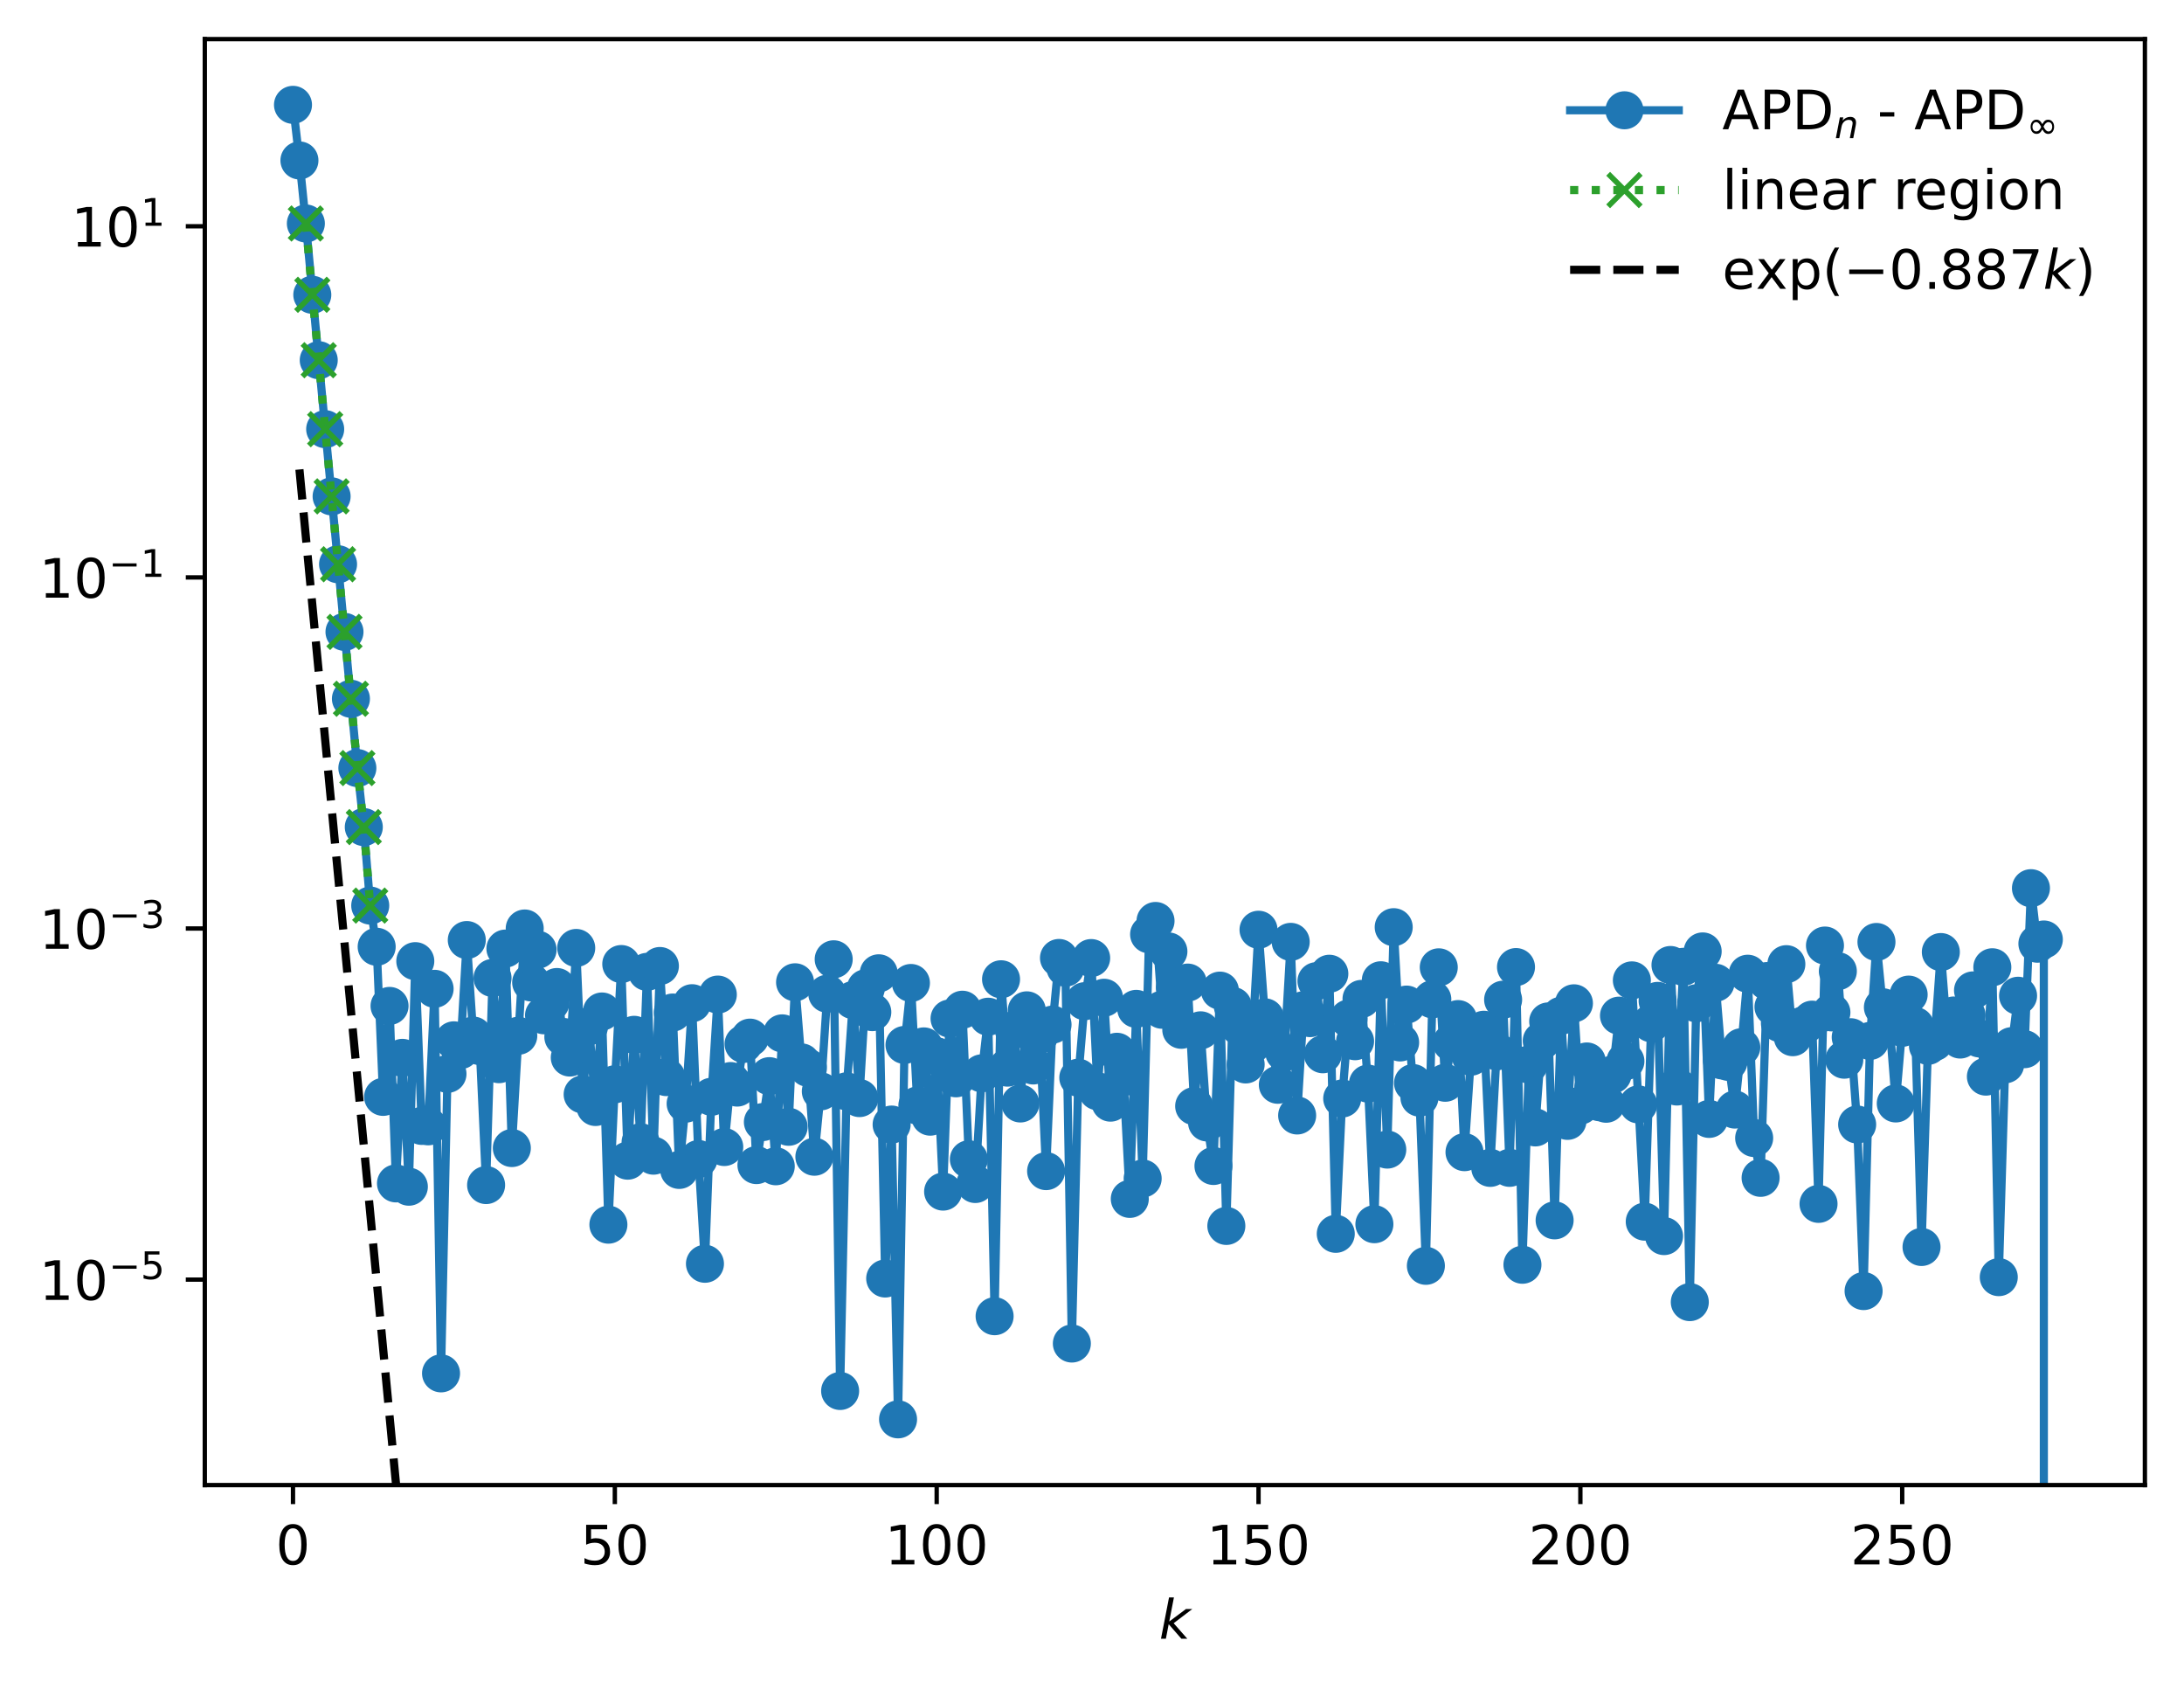 <?xml version="1.0" encoding="utf-8" standalone="no"?>
<!DOCTYPE svg PUBLIC "-//W3C//DTD SVG 1.1//EN"
  "http://www.w3.org/Graphics/SVG/1.1/DTD/svg11.dtd">
<!-- Created with matplotlib (https://matplotlib.org/) -->
<svg height="310.868pt" version="1.1" viewBox="0 0 402.02 310.868" width="402.02pt" xmlns="http://www.w3.org/2000/svg" xmlns:xlink="http://www.w3.org/1999/xlink">
 <defs>
  <style type="text/css">
*{stroke-linecap:butt;stroke-linejoin:round;}
  </style>
 </defs>
 <g id="figure_1">
  <g id="patch_1">
   <path d="M 0 310.868 
L 402.02 310.868 
L 402.02 0 
L 0 0 
z
" style="fill:#ffffff;"/>
  </g>
  <g id="axes_1">
   <g id="patch_2">
    <path d="M 37.7 273.312 
L 394.82 273.312 
L 394.82 7.2 
L 37.7 7.2 
z
" style="fill:#ffffff;"/>
   </g>
   <g id="matplotlib.axis_1">
    <g id="xtick_1">
     <g id="line2d_1">
      <defs>
       <path d="M 0 0 
L 0 3.5 
" id="md8e0210dd6" style="stroke:#000000;stroke-width:0.8;"/>
      </defs>
      <g>
       <use style="stroke:#000000;stroke-width:0.8;" x="53.933" xlink:href="#md8e0210dd6" y="273.312"/>
      </g>
     </g>
     <g id="text_1">
      <!-- 0 -->
      <defs>
       <path d="M 31.781 66.406 
Q 24.172 66.406 20.328 58.906 
Q 16.5 51.422 16.5 36.375 
Q 16.5 21.391 20.328 13.891 
Q 24.172 6.391 31.781 6.391 
Q 39.453 6.391 43.281 13.891 
Q 47.125 21.391 47.125 36.375 
Q 47.125 51.422 43.281 58.906 
Q 39.453 66.406 31.781 66.406 
z
M 31.781 74.219 
Q 44.047 74.219 50.516 64.516 
Q 56.984 54.828 56.984 36.375 
Q 56.984 17.969 50.516 8.266 
Q 44.047 -1.422 31.781 -1.422 
Q 19.531 -1.422 13.062 8.266 
Q 6.594 17.969 6.594 36.375 
Q 6.594 54.828 13.062 64.516 
Q 19.531 74.219 31.781 74.219 
z
" id="DejaVuSans-48"/>
      </defs>
      <g transform="translate(50.751 287.91)scale(0.1 -0.1)">
       <use xlink:href="#DejaVuSans-48"/>
      </g>
     </g>
    </g>
    <g id="xtick_2">
     <g id="line2d_2">
      <g>
       <use style="stroke:#000000;stroke-width:0.8;" x="113.176" xlink:href="#md8e0210dd6" y="273.312"/>
      </g>
     </g>
     <g id="text_2">
      <!-- 50 -->
      <defs>
       <path d="M 10.797 72.906 
L 49.516 72.906 
L 49.516 64.594 
L 19.828 64.594 
L 19.828 46.734 
Q 21.969 47.469 24.109 47.828 
Q 26.266 48.188 28.422 48.188 
Q 40.625 48.188 47.75 41.5 
Q 54.891 34.812 54.891 23.391 
Q 54.891 11.625 47.562 5.094 
Q 40.234 -1.422 26.906 -1.422 
Q 22.312 -1.422 17.547 -0.641 
Q 12.797 0.141 7.719 1.703 
L 7.719 11.625 
Q 12.109 9.234 16.797 8.062 
Q 21.484 6.891 26.703 6.891 
Q 35.156 6.891 40.078 11.328 
Q 45.016 15.766 45.016 23.391 
Q 45.016 31 40.078 35.438 
Q 35.156 39.891 26.703 39.891 
Q 22.75 39.891 18.812 39.016 
Q 14.891 38.141 10.797 36.281 
z
" id="DejaVuSans-53"/>
      </defs>
      <g transform="translate(106.814 287.91)scale(0.1 -0.1)">
       <use xlink:href="#DejaVuSans-53"/>
       <use x="63.623" xlink:href="#DejaVuSans-48"/>
      </g>
     </g>
    </g>
    <g id="xtick_3">
     <g id="line2d_3">
      <g>
       <use style="stroke:#000000;stroke-width:0.8;" x="172.42" xlink:href="#md8e0210dd6" y="273.312"/>
      </g>
     </g>
     <g id="text_3">
      <!-- 100 -->
      <defs>
       <path d="M 12.406 8.297 
L 28.516 8.297 
L 28.516 63.922 
L 10.984 60.406 
L 10.984 69.391 
L 28.422 72.906 
L 38.281 72.906 
L 38.281 8.297 
L 54.391 8.297 
L 54.391 0 
L 12.406 0 
z
" id="DejaVuSans-49"/>
      </defs>
      <g transform="translate(162.876 287.91)scale(0.1 -0.1)">
       <use xlink:href="#DejaVuSans-49"/>
       <use x="63.623" xlink:href="#DejaVuSans-48"/>
       <use x="127.246" xlink:href="#DejaVuSans-48"/>
      </g>
     </g>
    </g>
    <g id="xtick_4">
     <g id="line2d_4">
      <g>
       <use style="stroke:#000000;stroke-width:0.8;" x="231.663" xlink:href="#md8e0210dd6" y="273.312"/>
      </g>
     </g>
     <g id="text_4">
      <!-- 150 -->
      <g transform="translate(222.12 287.91)scale(0.1 -0.1)">
       <use xlink:href="#DejaVuSans-49"/>
       <use x="63.623" xlink:href="#DejaVuSans-53"/>
       <use x="127.246" xlink:href="#DejaVuSans-48"/>
      </g>
     </g>
    </g>
    <g id="xtick_5">
     <g id="line2d_5">
      <g>
       <use style="stroke:#000000;stroke-width:0.8;" x="290.907" xlink:href="#md8e0210dd6" y="273.312"/>
      </g>
     </g>
     <g id="text_5">
      <!-- 200 -->
      <defs>
       <path d="M 19.188 8.297 
L 53.609 8.297 
L 53.609 0 
L 7.328 0 
L 7.328 8.297 
Q 12.938 14.109 22.625 23.891 
Q 32.328 33.688 34.812 36.531 
Q 39.547 41.844 41.422 45.531 
Q 43.312 49.219 43.312 52.781 
Q 43.312 58.594 39.234 62.25 
Q 35.156 65.922 28.609 65.922 
Q 23.969 65.922 18.812 64.312 
Q 13.672 62.703 7.812 59.422 
L 7.812 69.391 
Q 13.766 71.781 18.938 73 
Q 24.125 74.219 28.422 74.219 
Q 39.75 74.219 46.484 68.547 
Q 53.219 62.891 53.219 53.422 
Q 53.219 48.922 51.531 44.891 
Q 49.859 40.875 45.406 35.406 
Q 44.188 33.984 37.641 27.219 
Q 31.109 20.453 19.188 8.297 
z
" id="DejaVuSans-50"/>
      </defs>
      <g transform="translate(281.363 287.91)scale(0.1 -0.1)">
       <use xlink:href="#DejaVuSans-50"/>
       <use x="63.623" xlink:href="#DejaVuSans-48"/>
       <use x="127.246" xlink:href="#DejaVuSans-48"/>
      </g>
     </g>
    </g>
    <g id="xtick_6">
     <g id="line2d_6">
      <g>
       <use style="stroke:#000000;stroke-width:0.8;" x="350.15" xlink:href="#md8e0210dd6" y="273.312"/>
      </g>
     </g>
     <g id="text_6">
      <!-- 250 -->
      <g transform="translate(340.607 287.91)scale(0.1 -0.1)">
       <use xlink:href="#DejaVuSans-50"/>
       <use x="63.623" xlink:href="#DejaVuSans-53"/>
       <use x="127.246" xlink:href="#DejaVuSans-48"/>
      </g>
     </g>
    </g>
    <g id="text_7">
     <!-- $ k $ -->
     <defs>
      <path d="M 18.312 75.984 
L 27.297 75.984 
L 18.703 31.688 
L 49.516 54.688 
L 61.188 54.688 
L 26.812 28.516 
L 51.906 0 
L 41.016 0 
L 17.672 26.703 
L 12.5 0 
L 3.516 0 
z
" id="DejaVuSans-Oblique-107"/>
     </defs>
     <g transform="translate(213.36 301.589)scale(0.1 -0.1)">
      <use transform="translate(0 0.016)" xlink:href="#DejaVuSans-Oblique-107"/>
     </g>
    </g>
   </g>
   <g id="matplotlib.axis_2">
    <g id="ytick_1">
     <g id="line2d_7">
      <defs>
       <path d="M 0 0 
L -3.5 0 
" id="m690cbd22a3" style="stroke:#000000;stroke-width:0.8;"/>
      </defs>
      <g>
       <use style="stroke:#000000;stroke-width:0.8;" x="37.7" xlink:href="#m690cbd22a3" y="235.499"/>
      </g>
     </g>
     <g id="text_8">
      <!-- $\mathdefault{10^{-5}}$ -->
      <defs>
       <path d="M 10.594 35.5 
L 73.188 35.5 
L 73.188 27.203 
L 10.594 27.203 
z
" id="DejaVuSans-8722"/>
      </defs>
      <g transform="translate(7.2 239.299)scale(0.1 -0.1)">
       <use transform="translate(0 0.684)" xlink:href="#DejaVuSans-49"/>
       <use transform="translate(63.623 0.684)" xlink:href="#DejaVuSans-48"/>
       <use transform="translate(128.203 38.966)scale(0.7)" xlink:href="#DejaVuSans-8722"/>
       <use transform="translate(186.855 38.966)scale(0.7)" xlink:href="#DejaVuSans-53"/>
      </g>
     </g>
    </g>
    <g id="ytick_2">
     <g id="line2d_8">
      <g>
       <use style="stroke:#000000;stroke-width:0.8;" x="37.7" xlink:href="#m690cbd22a3" y="170.882"/>
      </g>
     </g>
     <g id="text_9">
      <!-- $\mathdefault{10^{-3}}$ -->
      <defs>
       <path d="M 40.578 39.312 
Q 47.656 37.797 51.625 33 
Q 55.609 28.219 55.609 21.188 
Q 55.609 10.406 48.188 4.484 
Q 40.766 -1.422 27.094 -1.422 
Q 22.516 -1.422 17.656 -0.516 
Q 12.797 0.391 7.625 2.203 
L 7.625 11.719 
Q 11.719 9.328 16.594 8.109 
Q 21.484 6.891 26.812 6.891 
Q 36.078 6.891 40.938 10.547 
Q 45.797 14.203 45.797 21.188 
Q 45.797 27.641 41.281 31.266 
Q 36.766 34.906 28.719 34.906 
L 20.219 34.906 
L 20.219 43.016 
L 29.109 43.016 
Q 36.375 43.016 40.234 45.922 
Q 44.094 48.828 44.094 54.297 
Q 44.094 59.906 40.109 62.906 
Q 36.141 65.922 28.719 65.922 
Q 24.656 65.922 20.016 65.031 
Q 15.375 64.156 9.812 62.312 
L 9.812 71.094 
Q 15.438 72.656 20.344 73.438 
Q 25.25 74.219 29.594 74.219 
Q 40.828 74.219 47.359 69.109 
Q 53.906 64.016 53.906 55.328 
Q 53.906 49.266 50.438 45.094 
Q 46.969 40.922 40.578 39.312 
z
" id="DejaVuSans-51"/>
      </defs>
      <g transform="translate(7.2 174.681)scale(0.1 -0.1)">
       <use transform="translate(0 0.766)" xlink:href="#DejaVuSans-49"/>
       <use transform="translate(63.623 0.766)" xlink:href="#DejaVuSans-48"/>
       <use transform="translate(128.203 39.047)scale(0.7)" xlink:href="#DejaVuSans-8722"/>
       <use transform="translate(186.855 39.047)scale(0.7)" xlink:href="#DejaVuSans-51"/>
      </g>
     </g>
    </g>
    <g id="ytick_3">
     <g id="line2d_9">
      <g>
       <use style="stroke:#000000;stroke-width:0.8;" x="37.7" xlink:href="#m690cbd22a3" y="106.264"/>
      </g>
     </g>
     <g id="text_10">
      <!-- $\mathdefault{10^{-1}}$ -->
      <g transform="translate(7.2 110.064)scale(0.1 -0.1)">
       <use transform="translate(0 0.684)" xlink:href="#DejaVuSans-49"/>
       <use transform="translate(63.623 0.684)" xlink:href="#DejaVuSans-48"/>
       <use transform="translate(128.203 38.966)scale(0.7)" xlink:href="#DejaVuSans-8722"/>
       <use transform="translate(186.855 38.966)scale(0.7)" xlink:href="#DejaVuSans-49"/>
      </g>
     </g>
    </g>
    <g id="ytick_4">
     <g id="line2d_10">
      <g>
       <use style="stroke:#000000;stroke-width:0.8;" x="37.7" xlink:href="#m690cbd22a3" y="41.647"/>
      </g>
     </g>
     <g id="text_11">
      <!-- $\mathdefault{10^{1}}$ -->
      <g transform="translate(13.1 45.446)scale(0.1 -0.1)">
       <use transform="translate(0 0.684)" xlink:href="#DejaVuSans-49"/>
       <use transform="translate(63.623 0.684)" xlink:href="#DejaVuSans-48"/>
       <use transform="translate(128.203 38.966)scale(0.7)" xlink:href="#DejaVuSans-49"/>
      </g>
     </g>
    </g>
   </g>
   <g id="line2d_11">
    <path clip-path="url(#p0245ee8a6e)" d="M 53.933 19.296 
L 55.118 29.529 
L 56.302 41.13 
L 58.672 66.292 
L 65.781 141.351 
L 66.966 152.217 
L 68.151 166.662 
L 69.336 174.242 
L 70.521 201.869 
L 71.706 185.128 
L 72.891 217.792 
L 74.076 194.686 
L 75.26 218.4 
L 76.445 176.889 
L 77.63 207.21 
L 78.815 207.287 
L 80 181.982 
L 81.185 252.752 
L 82.37 197.638 
L 83.554 191.46 
L 84.739 193.269 
L 85.924 173.004 
L 87.109 190.584 
L 88.294 192.517 
L 89.479 218.1 
L 90.664 179.981 
L 91.849 195.853 
L 93.033 174.573 
L 94.218 211.285 
L 96.588 170.88 
L 97.773 180.809 
L 98.958 174.781 
L 100.143 186.855 
L 101.328 184.52 
L 102.512 181.649 
L 103.697 190.839 
L 104.882 194.627 
L 106.067 174.461 
L 107.252 201.412 
L 108.437 188.871 
L 109.622 203.731 
L 110.807 186.152 
L 111.991 225.386 
L 113.176 199.548 
L 114.361 177.421 
L 115.546 213.609 
L 116.731 190.448 
L 117.916 210.209 
L 119.101 178.863 
L 120.285 212.689 
L 121.47 177.783 
L 122.655 198.228 
L 123.84 186.343 
L 125.025 215.312 
L 126.21 203.115 
L 127.395 184.629 
L 128.58 213.303 
L 129.764 232.583 
L 130.949 201.849 
L 132.134 183.043 
L 133.319 211.097 
L 134.504 198.956 
L 135.689 200.157 
L 136.874 192.125 
L 138.059 190.965 
L 139.243 214.423 
L 141.613 198.055 
L 142.798 214.639 
L 143.983 190.179 
L 145.168 207.372 
L 146.353 180.778 
L 147.538 195.527 
L 148.722 196.516 
L 149.907 212.883 
L 151.092 200.848 
L 152.277 182.881 
L 153.462 176.549 
L 154.647 255.994 
L 155.832 200.847 
L 157.016 184.058 
L 158.201 202.091 
L 159.386 181.866 
L 160.571 186.272 
L 161.756 179.126 
L 162.941 235.294 
L 164.126 206.964 
L 165.311 261.216 
L 166.495 192.311 
L 167.68 180.907 
L 168.865 203.463 
L 170.05 192.579 
L 171.235 205.511 
L 172.42 194.395 
L 173.605 219.301 
L 174.79 187.448 
L 175.974 198.451 
L 177.159 185.828 
L 178.344 213.35 
L 179.529 217.905 
L 180.714 197.534 
L 181.899 187.115 
L 183.084 242.233 
L 184.268 180.224 
L 185.453 196.486 
L 186.638 189.564 
L 187.823 203.082 
L 189.008 185.942 
L 190.193 196.088 
L 191.378 190.41 
L 192.563 215.531 
L 193.747 188.569 
L 194.932 176.303 
L 196.117 178.099 
L 197.302 247.261 
L 198.487 198.341 
L 199.672 184.256 
L 200.857 176.32 
L 202.042 200.833 
L 203.226 183.627 
L 204.411 202.93 
L 205.596 193.568 
L 206.781 198.249 
L 207.966 220.645 
L 209.151 185.673 
L 210.336 216.893 
L 211.521 171.951 
L 212.705 169.493 
L 213.89 185.833 
L 215.075 175.1 
L 216.26 181.787 
L 217.445 189.521 
L 218.63 180.833 
L 219.815 203.571 
L 220.999 189.62 
L 222.184 206.575 
L 223.369 214.586 
L 224.554 182.312 
L 225.739 225.62 
L 226.924 185.141 
L 228.109 188.888 
L 229.294 195.899 
L 230.478 192.199 
L 231.663 171.109 
L 232.848 187.228 
L 234.033 191.119 
L 235.218 199.64 
L 236.403 193.696 
L 237.588 173.339 
L 238.773 205.291 
L 239.957 185.916 
L 241.142 187.376 
L 242.327 180.571 
L 243.512 194.025 
L 244.697 179.207 
L 245.882 227.072 
L 247.067 202.165 
L 248.252 187.455 
L 249.436 191.624 
L 250.621 183.837 
L 251.806 199.425 
L 252.991 225.3 
L 254.176 180.408 
L 255.361 211.569 
L 256.546 170.638 
L 257.73 191.85 
L 258.915 184.884 
L 260.1 199.325 
L 261.285 202.007 
L 262.47 232.959 
L 263.655 183.915 
L 264.84 178.026 
L 266.025 199.27 
L 267.209 191.897 
L 268.394 187.551 
L 269.579 212.044 
L 270.764 194.478 
L 271.949 193.034 
L 273.134 189.515 
L 274.319 214.933 
L 275.504 193.486 
L 276.688 183.985 
L 277.873 214.928 
L 279.058 177.977 
L 280.243 232.764 
L 281.428 195.913 
L 282.613 207.488 
L 283.798 191.55 
L 284.982 187.984 
L 286.167 224.594 
L 287.352 186.945 
L 288.537 206.285 
L 289.722 184.647 
L 290.907 203.464 
L 292.092 195.351 
L 293.277 200.174 
L 294.461 202.857 
L 295.646 203.133 
L 296.831 197.762 
L 298.016 186.92 
L 299.201 195.3 
L 300.386 180.429 
L 302.756 224.832 
L 303.94 188.319 
L 305.125 184.203 
L 306.31 227.488 
L 307.495 177.597 
L 308.68 199.961 
L 309.865 177.933 
L 311.05 239.641 
L 312.235 184.644 
L 313.419 175.099 
L 314.604 205.923 
L 315.789 180.869 
L 316.974 195.159 
L 318.159 195.428 
L 319.344 204.203 
L 320.529 192.732 
L 321.713 179.203 
L 322.898 209.444 
L 324.083 216.769 
L 325.268 180.552 
L 326.453 185.316 
L 327.638 188.302 
L 328.823 177.445 
L 330.008 190.883 
L 331.192 188.963 
L 332.377 188.529 
L 333.562 187.656 
L 334.747 221.559 
L 335.932 174.017 
L 337.117 186.317 
L 338.302 178.74 
L 339.487 195.025 
L 340.671 190.888 
L 341.856 206.953 
L 343.041 237.608 
L 344.226 191.572 
L 345.411 173.359 
L 346.596 185.377 
L 347.781 187.917 
L 348.966 203.079 
L 350.15 189.155 
L 351.335 183.046 
L 352.52 188.828 
L 353.705 229.495 
L 354.89 192.48 
L 356.075 191.762 
L 357.26 175.214 
L 358.444 190.219 
L 359.629 186.89 
L 360.814 191.315 
L 363.184 182.274 
L 364.369 191.115 
L 365.554 198.139 
L 366.739 178.014 
L 367.923 235.045 
L 369.108 195.875 
L 370.293 192.537 
L 371.478 183.259 
L 372.663 193.089 
L 373.848 163.462 
L 375.033 173.679 
L 376.218 172.901 
L 376.223 311.868 
L 376.223 311.868 
" style="fill:none;stroke:#1f77b4;stroke-linecap:square;stroke-width:1.5;"/>
    <defs>
     <path d="M 0 3 
C 0.796 3 1.559 2.684 2.121 2.121 
C 2.684 1.559 3 0.796 3 0 
C 3 -0.796 2.684 -1.559 2.121 -2.121 
C 1.559 -2.684 0.796 -3 0 -3 
C -0.796 -3 -1.559 -2.684 -2.121 -2.121 
C -2.684 -1.559 -3 -0.796 -3 0 
C -3 0.796 -2.684 1.559 -2.121 2.121 
C -1.559 2.684 -0.796 3 0 3 
z
" id="m77f806b86a" style="stroke:#1f77b4;"/>
    </defs>
    <g clip-path="url(#p0245ee8a6e)">
     <use style="fill:#1f77b4;stroke:#1f77b4;" x="53.933" xlink:href="#m77f806b86a" y="19.296"/>
     <use style="fill:#1f77b4;stroke:#1f77b4;" x="55.118" xlink:href="#m77f806b86a" y="29.529"/>
     <use style="fill:#1f77b4;stroke:#1f77b4;" x="56.302" xlink:href="#m77f806b86a" y="41.13"/>
     <use style="fill:#1f77b4;stroke:#1f77b4;" x="57.487" xlink:href="#m77f806b86a" y="54.253"/>
     <use style="fill:#1f77b4;stroke:#1f77b4;" x="58.672" xlink:href="#m77f806b86a" y="66.292"/>
     <use style="fill:#1f77b4;stroke:#1f77b4;" x="59.857" xlink:href="#m77f806b86a" y="78.982"/>
     <use style="fill:#1f77b4;stroke:#1f77b4;" x="61.042" xlink:href="#m77f806b86a" y="91.351"/>
     <use style="fill:#1f77b4;stroke:#1f77b4;" x="62.227" xlink:href="#m77f806b86a" y="103.845"/>
     <use style="fill:#1f77b4;stroke:#1f77b4;" x="63.412" xlink:href="#m77f806b86a" y="116.292"/>
     <use style="fill:#1f77b4;stroke:#1f77b4;" x="64.597" xlink:href="#m77f806b86a" y="128.601"/>
     <use style="fill:#1f77b4;stroke:#1f77b4;" x="65.781" xlink:href="#m77f806b86a" y="141.351"/>
     <use style="fill:#1f77b4;stroke:#1f77b4;" x="66.966" xlink:href="#m77f806b86a" y="152.217"/>
     <use style="fill:#1f77b4;stroke:#1f77b4;" x="68.151" xlink:href="#m77f806b86a" y="166.662"/>
     <use style="fill:#1f77b4;stroke:#1f77b4;" x="69.336" xlink:href="#m77f806b86a" y="174.242"/>
     <use style="fill:#1f77b4;stroke:#1f77b4;" x="70.521" xlink:href="#m77f806b86a" y="201.869"/>
     <use style="fill:#1f77b4;stroke:#1f77b4;" x="71.706" xlink:href="#m77f806b86a" y="185.128"/>
     <use style="fill:#1f77b4;stroke:#1f77b4;" x="72.891" xlink:href="#m77f806b86a" y="217.792"/>
     <use style="fill:#1f77b4;stroke:#1f77b4;" x="74.076" xlink:href="#m77f806b86a" y="194.686"/>
     <use style="fill:#1f77b4;stroke:#1f77b4;" x="75.26" xlink:href="#m77f806b86a" y="218.4"/>
     <use style="fill:#1f77b4;stroke:#1f77b4;" x="76.445" xlink:href="#m77f806b86a" y="176.889"/>
     <use style="fill:#1f77b4;stroke:#1f77b4;" x="77.63" xlink:href="#m77f806b86a" y="207.21"/>
     <use style="fill:#1f77b4;stroke:#1f77b4;" x="78.815" xlink:href="#m77f806b86a" y="207.287"/>
     <use style="fill:#1f77b4;stroke:#1f77b4;" x="80" xlink:href="#m77f806b86a" y="181.982"/>
     <use style="fill:#1f77b4;stroke:#1f77b4;" x="81.185" xlink:href="#m77f806b86a" y="252.752"/>
     <use style="fill:#1f77b4;stroke:#1f77b4;" x="82.37" xlink:href="#m77f806b86a" y="197.638"/>
     <use style="fill:#1f77b4;stroke:#1f77b4;" x="83.554" xlink:href="#m77f806b86a" y="191.46"/>
     <use style="fill:#1f77b4;stroke:#1f77b4;" x="84.739" xlink:href="#m77f806b86a" y="193.269"/>
     <use style="fill:#1f77b4;stroke:#1f77b4;" x="85.924" xlink:href="#m77f806b86a" y="173.004"/>
     <use style="fill:#1f77b4;stroke:#1f77b4;" x="87.109" xlink:href="#m77f806b86a" y="190.584"/>
     <use style="fill:#1f77b4;stroke:#1f77b4;" x="88.294" xlink:href="#m77f806b86a" y="192.517"/>
     <use style="fill:#1f77b4;stroke:#1f77b4;" x="89.479" xlink:href="#m77f806b86a" y="218.1"/>
     <use style="fill:#1f77b4;stroke:#1f77b4;" x="90.664" xlink:href="#m77f806b86a" y="179.981"/>
     <use style="fill:#1f77b4;stroke:#1f77b4;" x="91.849" xlink:href="#m77f806b86a" y="195.853"/>
     <use style="fill:#1f77b4;stroke:#1f77b4;" x="93.033" xlink:href="#m77f806b86a" y="174.573"/>
     <use style="fill:#1f77b4;stroke:#1f77b4;" x="94.218" xlink:href="#m77f806b86a" y="211.285"/>
     <use style="fill:#1f77b4;stroke:#1f77b4;" x="95.403" xlink:href="#m77f806b86a" y="190.624"/>
     <use style="fill:#1f77b4;stroke:#1f77b4;" x="96.588" xlink:href="#m77f806b86a" y="170.88"/>
     <use style="fill:#1f77b4;stroke:#1f77b4;" x="97.773" xlink:href="#m77f806b86a" y="180.809"/>
     <use style="fill:#1f77b4;stroke:#1f77b4;" x="98.958" xlink:href="#m77f806b86a" y="174.781"/>
     <use style="fill:#1f77b4;stroke:#1f77b4;" x="100.143" xlink:href="#m77f806b86a" y="186.855"/>
     <use style="fill:#1f77b4;stroke:#1f77b4;" x="101.328" xlink:href="#m77f806b86a" y="184.52"/>
     <use style="fill:#1f77b4;stroke:#1f77b4;" x="102.512" xlink:href="#m77f806b86a" y="181.649"/>
     <use style="fill:#1f77b4;stroke:#1f77b4;" x="103.697" xlink:href="#m77f806b86a" y="190.839"/>
     <use style="fill:#1f77b4;stroke:#1f77b4;" x="104.882" xlink:href="#m77f806b86a" y="194.627"/>
     <use style="fill:#1f77b4;stroke:#1f77b4;" x="106.067" xlink:href="#m77f806b86a" y="174.461"/>
     <use style="fill:#1f77b4;stroke:#1f77b4;" x="107.252" xlink:href="#m77f806b86a" y="201.412"/>
     <use style="fill:#1f77b4;stroke:#1f77b4;" x="108.437" xlink:href="#m77f806b86a" y="188.871"/>
     <use style="fill:#1f77b4;stroke:#1f77b4;" x="109.622" xlink:href="#m77f806b86a" y="203.731"/>
     <use style="fill:#1f77b4;stroke:#1f77b4;" x="110.807" xlink:href="#m77f806b86a" y="186.152"/>
     <use style="fill:#1f77b4;stroke:#1f77b4;" x="111.991" xlink:href="#m77f806b86a" y="225.386"/>
     <use style="fill:#1f77b4;stroke:#1f77b4;" x="113.176" xlink:href="#m77f806b86a" y="199.548"/>
     <use style="fill:#1f77b4;stroke:#1f77b4;" x="114.361" xlink:href="#m77f806b86a" y="177.421"/>
     <use style="fill:#1f77b4;stroke:#1f77b4;" x="115.546" xlink:href="#m77f806b86a" y="213.609"/>
     <use style="fill:#1f77b4;stroke:#1f77b4;" x="116.731" xlink:href="#m77f806b86a" y="190.448"/>
     <use style="fill:#1f77b4;stroke:#1f77b4;" x="117.916" xlink:href="#m77f806b86a" y="210.209"/>
     <use style="fill:#1f77b4;stroke:#1f77b4;" x="119.101" xlink:href="#m77f806b86a" y="178.863"/>
     <use style="fill:#1f77b4;stroke:#1f77b4;" x="120.285" xlink:href="#m77f806b86a" y="212.689"/>
     <use style="fill:#1f77b4;stroke:#1f77b4;" x="121.47" xlink:href="#m77f806b86a" y="177.783"/>
     <use style="fill:#1f77b4;stroke:#1f77b4;" x="122.655" xlink:href="#m77f806b86a" y="198.228"/>
     <use style="fill:#1f77b4;stroke:#1f77b4;" x="123.84" xlink:href="#m77f806b86a" y="186.343"/>
     <use style="fill:#1f77b4;stroke:#1f77b4;" x="125.025" xlink:href="#m77f806b86a" y="215.312"/>
     <use style="fill:#1f77b4;stroke:#1f77b4;" x="126.21" xlink:href="#m77f806b86a" y="203.115"/>
     <use style="fill:#1f77b4;stroke:#1f77b4;" x="127.395" xlink:href="#m77f806b86a" y="184.629"/>
     <use style="fill:#1f77b4;stroke:#1f77b4;" x="128.58" xlink:href="#m77f806b86a" y="213.303"/>
     <use style="fill:#1f77b4;stroke:#1f77b4;" x="129.764" xlink:href="#m77f806b86a" y="232.583"/>
     <use style="fill:#1f77b4;stroke:#1f77b4;" x="130.949" xlink:href="#m77f806b86a" y="201.849"/>
     <use style="fill:#1f77b4;stroke:#1f77b4;" x="132.134" xlink:href="#m77f806b86a" y="183.043"/>
     <use style="fill:#1f77b4;stroke:#1f77b4;" x="133.319" xlink:href="#m77f806b86a" y="211.097"/>
     <use style="fill:#1f77b4;stroke:#1f77b4;" x="134.504" xlink:href="#m77f806b86a" y="198.956"/>
     <use style="fill:#1f77b4;stroke:#1f77b4;" x="135.689" xlink:href="#m77f806b86a" y="200.157"/>
     <use style="fill:#1f77b4;stroke:#1f77b4;" x="136.874" xlink:href="#m77f806b86a" y="192.125"/>
     <use style="fill:#1f77b4;stroke:#1f77b4;" x="138.059" xlink:href="#m77f806b86a" y="190.965"/>
     <use style="fill:#1f77b4;stroke:#1f77b4;" x="139.243" xlink:href="#m77f806b86a" y="214.423"/>
     <use style="fill:#1f77b4;stroke:#1f77b4;" x="140.428" xlink:href="#m77f806b86a" y="206.501"/>
     <use style="fill:#1f77b4;stroke:#1f77b4;" x="141.613" xlink:href="#m77f806b86a" y="198.055"/>
     <use style="fill:#1f77b4;stroke:#1f77b4;" x="142.798" xlink:href="#m77f806b86a" y="214.639"/>
     <use style="fill:#1f77b4;stroke:#1f77b4;" x="143.983" xlink:href="#m77f806b86a" y="190.179"/>
     <use style="fill:#1f77b4;stroke:#1f77b4;" x="145.168" xlink:href="#m77f806b86a" y="207.372"/>
     <use style="fill:#1f77b4;stroke:#1f77b4;" x="146.353" xlink:href="#m77f806b86a" y="180.778"/>
     <use style="fill:#1f77b4;stroke:#1f77b4;" x="147.538" xlink:href="#m77f806b86a" y="195.527"/>
     <use style="fill:#1f77b4;stroke:#1f77b4;" x="148.722" xlink:href="#m77f806b86a" y="196.516"/>
     <use style="fill:#1f77b4;stroke:#1f77b4;" x="149.907" xlink:href="#m77f806b86a" y="212.883"/>
     <use style="fill:#1f77b4;stroke:#1f77b4;" x="151.092" xlink:href="#m77f806b86a" y="200.848"/>
     <use style="fill:#1f77b4;stroke:#1f77b4;" x="152.277" xlink:href="#m77f806b86a" y="182.881"/>
     <use style="fill:#1f77b4;stroke:#1f77b4;" x="153.462" xlink:href="#m77f806b86a" y="176.549"/>
     <use style="fill:#1f77b4;stroke:#1f77b4;" x="154.647" xlink:href="#m77f806b86a" y="255.994"/>
     <use style="fill:#1f77b4;stroke:#1f77b4;" x="155.832" xlink:href="#m77f806b86a" y="200.847"/>
     <use style="fill:#1f77b4;stroke:#1f77b4;" x="157.016" xlink:href="#m77f806b86a" y="184.058"/>
     <use style="fill:#1f77b4;stroke:#1f77b4;" x="158.201" xlink:href="#m77f806b86a" y="202.091"/>
     <use style="fill:#1f77b4;stroke:#1f77b4;" x="159.386" xlink:href="#m77f806b86a" y="181.866"/>
     <use style="fill:#1f77b4;stroke:#1f77b4;" x="160.571" xlink:href="#m77f806b86a" y="186.272"/>
     <use style="fill:#1f77b4;stroke:#1f77b4;" x="161.756" xlink:href="#m77f806b86a" y="179.126"/>
     <use style="fill:#1f77b4;stroke:#1f77b4;" x="162.941" xlink:href="#m77f806b86a" y="235.294"/>
     <use style="fill:#1f77b4;stroke:#1f77b4;" x="164.126" xlink:href="#m77f806b86a" y="206.964"/>
     <use style="fill:#1f77b4;stroke:#1f77b4;" x="165.311" xlink:href="#m77f806b86a" y="261.216"/>
     <use style="fill:#1f77b4;stroke:#1f77b4;" x="166.495" xlink:href="#m77f806b86a" y="192.311"/>
     <use style="fill:#1f77b4;stroke:#1f77b4;" x="167.68" xlink:href="#m77f806b86a" y="180.907"/>
     <use style="fill:#1f77b4;stroke:#1f77b4;" x="168.865" xlink:href="#m77f806b86a" y="203.463"/>
     <use style="fill:#1f77b4;stroke:#1f77b4;" x="170.05" xlink:href="#m77f806b86a" y="192.579"/>
     <use style="fill:#1f77b4;stroke:#1f77b4;" x="171.235" xlink:href="#m77f806b86a" y="205.511"/>
     <use style="fill:#1f77b4;stroke:#1f77b4;" x="172.42" xlink:href="#m77f806b86a" y="194.395"/>
     <use style="fill:#1f77b4;stroke:#1f77b4;" x="173.605" xlink:href="#m77f806b86a" y="219.301"/>
     <use style="fill:#1f77b4;stroke:#1f77b4;" x="174.79" xlink:href="#m77f806b86a" y="187.448"/>
     <use style="fill:#1f77b4;stroke:#1f77b4;" x="175.974" xlink:href="#m77f806b86a" y="198.451"/>
     <use style="fill:#1f77b4;stroke:#1f77b4;" x="177.159" xlink:href="#m77f806b86a" y="185.828"/>
     <use style="fill:#1f77b4;stroke:#1f77b4;" x="178.344" xlink:href="#m77f806b86a" y="213.35"/>
     <use style="fill:#1f77b4;stroke:#1f77b4;" x="179.529" xlink:href="#m77f806b86a" y="217.905"/>
     <use style="fill:#1f77b4;stroke:#1f77b4;" x="180.714" xlink:href="#m77f806b86a" y="197.534"/>
     <use style="fill:#1f77b4;stroke:#1f77b4;" x="181.899" xlink:href="#m77f806b86a" y="187.115"/>
     <use style="fill:#1f77b4;stroke:#1f77b4;" x="183.084" xlink:href="#m77f806b86a" y="242.233"/>
     <use style="fill:#1f77b4;stroke:#1f77b4;" x="184.268" xlink:href="#m77f806b86a" y="180.224"/>
     <use style="fill:#1f77b4;stroke:#1f77b4;" x="185.453" xlink:href="#m77f806b86a" y="196.486"/>
     <use style="fill:#1f77b4;stroke:#1f77b4;" x="186.638" xlink:href="#m77f806b86a" y="189.564"/>
     <use style="fill:#1f77b4;stroke:#1f77b4;" x="187.823" xlink:href="#m77f806b86a" y="203.082"/>
     <use style="fill:#1f77b4;stroke:#1f77b4;" x="189.008" xlink:href="#m77f806b86a" y="185.942"/>
     <use style="fill:#1f77b4;stroke:#1f77b4;" x="190.193" xlink:href="#m77f806b86a" y="196.088"/>
     <use style="fill:#1f77b4;stroke:#1f77b4;" x="191.378" xlink:href="#m77f806b86a" y="190.41"/>
     <use style="fill:#1f77b4;stroke:#1f77b4;" x="192.563" xlink:href="#m77f806b86a" y="215.531"/>
     <use style="fill:#1f77b4;stroke:#1f77b4;" x="193.747" xlink:href="#m77f806b86a" y="188.569"/>
     <use style="fill:#1f77b4;stroke:#1f77b4;" x="194.932" xlink:href="#m77f806b86a" y="176.303"/>
     <use style="fill:#1f77b4;stroke:#1f77b4;" x="196.117" xlink:href="#m77f806b86a" y="178.099"/>
     <use style="fill:#1f77b4;stroke:#1f77b4;" x="197.302" xlink:href="#m77f806b86a" y="247.261"/>
     <use style="fill:#1f77b4;stroke:#1f77b4;" x="198.487" xlink:href="#m77f806b86a" y="198.341"/>
     <use style="fill:#1f77b4;stroke:#1f77b4;" x="199.672" xlink:href="#m77f806b86a" y="184.256"/>
     <use style="fill:#1f77b4;stroke:#1f77b4;" x="200.857" xlink:href="#m77f806b86a" y="176.32"/>
     <use style="fill:#1f77b4;stroke:#1f77b4;" x="202.042" xlink:href="#m77f806b86a" y="200.833"/>
     <use style="fill:#1f77b4;stroke:#1f77b4;" x="203.226" xlink:href="#m77f806b86a" y="183.627"/>
     <use style="fill:#1f77b4;stroke:#1f77b4;" x="204.411" xlink:href="#m77f806b86a" y="202.93"/>
     <use style="fill:#1f77b4;stroke:#1f77b4;" x="205.596" xlink:href="#m77f806b86a" y="193.568"/>
     <use style="fill:#1f77b4;stroke:#1f77b4;" x="206.781" xlink:href="#m77f806b86a" y="198.249"/>
     <use style="fill:#1f77b4;stroke:#1f77b4;" x="207.966" xlink:href="#m77f806b86a" y="220.645"/>
     <use style="fill:#1f77b4;stroke:#1f77b4;" x="209.151" xlink:href="#m77f806b86a" y="185.673"/>
     <use style="fill:#1f77b4;stroke:#1f77b4;" x="210.336" xlink:href="#m77f806b86a" y="216.893"/>
     <use style="fill:#1f77b4;stroke:#1f77b4;" x="211.521" xlink:href="#m77f806b86a" y="171.951"/>
     <use style="fill:#1f77b4;stroke:#1f77b4;" x="212.705" xlink:href="#m77f806b86a" y="169.493"/>
     <use style="fill:#1f77b4;stroke:#1f77b4;" x="213.89" xlink:href="#m77f806b86a" y="185.833"/>
     <use style="fill:#1f77b4;stroke:#1f77b4;" x="215.075" xlink:href="#m77f806b86a" y="175.1"/>
     <use style="fill:#1f77b4;stroke:#1f77b4;" x="216.26" xlink:href="#m77f806b86a" y="181.787"/>
     <use style="fill:#1f77b4;stroke:#1f77b4;" x="217.445" xlink:href="#m77f806b86a" y="189.521"/>
     <use style="fill:#1f77b4;stroke:#1f77b4;" x="218.63" xlink:href="#m77f806b86a" y="180.833"/>
     <use style="fill:#1f77b4;stroke:#1f77b4;" x="219.815" xlink:href="#m77f806b86a" y="203.571"/>
     <use style="fill:#1f77b4;stroke:#1f77b4;" x="220.999" xlink:href="#m77f806b86a" y="189.62"/>
     <use style="fill:#1f77b4;stroke:#1f77b4;" x="222.184" xlink:href="#m77f806b86a" y="206.575"/>
     <use style="fill:#1f77b4;stroke:#1f77b4;" x="223.369" xlink:href="#m77f806b86a" y="214.586"/>
     <use style="fill:#1f77b4;stroke:#1f77b4;" x="224.554" xlink:href="#m77f806b86a" y="182.312"/>
     <use style="fill:#1f77b4;stroke:#1f77b4;" x="225.739" xlink:href="#m77f806b86a" y="225.62"/>
     <use style="fill:#1f77b4;stroke:#1f77b4;" x="226.924" xlink:href="#m77f806b86a" y="185.141"/>
     <use style="fill:#1f77b4;stroke:#1f77b4;" x="228.109" xlink:href="#m77f806b86a" y="188.888"/>
     <use style="fill:#1f77b4;stroke:#1f77b4;" x="229.294" xlink:href="#m77f806b86a" y="195.899"/>
     <use style="fill:#1f77b4;stroke:#1f77b4;" x="230.478" xlink:href="#m77f806b86a" y="192.199"/>
     <use style="fill:#1f77b4;stroke:#1f77b4;" x="231.663" xlink:href="#m77f806b86a" y="171.109"/>
     <use style="fill:#1f77b4;stroke:#1f77b4;" x="232.848" xlink:href="#m77f806b86a" y="187.228"/>
     <use style="fill:#1f77b4;stroke:#1f77b4;" x="234.033" xlink:href="#m77f806b86a" y="191.119"/>
     <use style="fill:#1f77b4;stroke:#1f77b4;" x="235.218" xlink:href="#m77f806b86a" y="199.64"/>
     <use style="fill:#1f77b4;stroke:#1f77b4;" x="236.403" xlink:href="#m77f806b86a" y="193.696"/>
     <use style="fill:#1f77b4;stroke:#1f77b4;" x="237.588" xlink:href="#m77f806b86a" y="173.339"/>
     <use style="fill:#1f77b4;stroke:#1f77b4;" x="238.773" xlink:href="#m77f806b86a" y="205.291"/>
     <use style="fill:#1f77b4;stroke:#1f77b4;" x="239.957" xlink:href="#m77f806b86a" y="185.916"/>
     <use style="fill:#1f77b4;stroke:#1f77b4;" x="241.142" xlink:href="#m77f806b86a" y="187.376"/>
     <use style="fill:#1f77b4;stroke:#1f77b4;" x="242.327" xlink:href="#m77f806b86a" y="180.571"/>
     <use style="fill:#1f77b4;stroke:#1f77b4;" x="243.512" xlink:href="#m77f806b86a" y="194.025"/>
     <use style="fill:#1f77b4;stroke:#1f77b4;" x="244.697" xlink:href="#m77f806b86a" y="179.207"/>
     <use style="fill:#1f77b4;stroke:#1f77b4;" x="245.882" xlink:href="#m77f806b86a" y="227.072"/>
     <use style="fill:#1f77b4;stroke:#1f77b4;" x="247.067" xlink:href="#m77f806b86a" y="202.165"/>
     <use style="fill:#1f77b4;stroke:#1f77b4;" x="248.252" xlink:href="#m77f806b86a" y="187.455"/>
     <use style="fill:#1f77b4;stroke:#1f77b4;" x="249.436" xlink:href="#m77f806b86a" y="191.624"/>
     <use style="fill:#1f77b4;stroke:#1f77b4;" x="250.621" xlink:href="#m77f806b86a" y="183.837"/>
     <use style="fill:#1f77b4;stroke:#1f77b4;" x="251.806" xlink:href="#m77f806b86a" y="199.425"/>
     <use style="fill:#1f77b4;stroke:#1f77b4;" x="252.991" xlink:href="#m77f806b86a" y="225.3"/>
     <use style="fill:#1f77b4;stroke:#1f77b4;" x="254.176" xlink:href="#m77f806b86a" y="180.408"/>
     <use style="fill:#1f77b4;stroke:#1f77b4;" x="255.361" xlink:href="#m77f806b86a" y="211.569"/>
     <use style="fill:#1f77b4;stroke:#1f77b4;" x="256.546" xlink:href="#m77f806b86a" y="170.638"/>
     <use style="fill:#1f77b4;stroke:#1f77b4;" x="257.73" xlink:href="#m77f806b86a" y="191.85"/>
     <use style="fill:#1f77b4;stroke:#1f77b4;" x="258.915" xlink:href="#m77f806b86a" y="184.884"/>
     <use style="fill:#1f77b4;stroke:#1f77b4;" x="260.1" xlink:href="#m77f806b86a" y="199.325"/>
     <use style="fill:#1f77b4;stroke:#1f77b4;" x="261.285" xlink:href="#m77f806b86a" y="202.007"/>
     <use style="fill:#1f77b4;stroke:#1f77b4;" x="262.47" xlink:href="#m77f806b86a" y="232.959"/>
     <use style="fill:#1f77b4;stroke:#1f77b4;" x="263.655" xlink:href="#m77f806b86a" y="183.915"/>
     <use style="fill:#1f77b4;stroke:#1f77b4;" x="264.84" xlink:href="#m77f806b86a" y="178.026"/>
     <use style="fill:#1f77b4;stroke:#1f77b4;" x="266.025" xlink:href="#m77f806b86a" y="199.27"/>
     <use style="fill:#1f77b4;stroke:#1f77b4;" x="267.209" xlink:href="#m77f806b86a" y="191.897"/>
     <use style="fill:#1f77b4;stroke:#1f77b4;" x="268.394" xlink:href="#m77f806b86a" y="187.551"/>
     <use style="fill:#1f77b4;stroke:#1f77b4;" x="269.579" xlink:href="#m77f806b86a" y="212.044"/>
     <use style="fill:#1f77b4;stroke:#1f77b4;" x="270.764" xlink:href="#m77f806b86a" y="194.478"/>
     <use style="fill:#1f77b4;stroke:#1f77b4;" x="271.949" xlink:href="#m77f806b86a" y="193.034"/>
     <use style="fill:#1f77b4;stroke:#1f77b4;" x="273.134" xlink:href="#m77f806b86a" y="189.515"/>
     <use style="fill:#1f77b4;stroke:#1f77b4;" x="274.319" xlink:href="#m77f806b86a" y="214.933"/>
     <use style="fill:#1f77b4;stroke:#1f77b4;" x="275.504" xlink:href="#m77f806b86a" y="193.486"/>
     <use style="fill:#1f77b4;stroke:#1f77b4;" x="276.688" xlink:href="#m77f806b86a" y="183.985"/>
     <use style="fill:#1f77b4;stroke:#1f77b4;" x="277.873" xlink:href="#m77f806b86a" y="214.928"/>
     <use style="fill:#1f77b4;stroke:#1f77b4;" x="279.058" xlink:href="#m77f806b86a" y="177.977"/>
     <use style="fill:#1f77b4;stroke:#1f77b4;" x="280.243" xlink:href="#m77f806b86a" y="232.764"/>
     <use style="fill:#1f77b4;stroke:#1f77b4;" x="281.428" xlink:href="#m77f806b86a" y="195.913"/>
     <use style="fill:#1f77b4;stroke:#1f77b4;" x="282.613" xlink:href="#m77f806b86a" y="207.488"/>
     <use style="fill:#1f77b4;stroke:#1f77b4;" x="283.798" xlink:href="#m77f806b86a" y="191.55"/>
     <use style="fill:#1f77b4;stroke:#1f77b4;" x="284.982" xlink:href="#m77f806b86a" y="187.984"/>
     <use style="fill:#1f77b4;stroke:#1f77b4;" x="286.167" xlink:href="#m77f806b86a" y="224.594"/>
     <use style="fill:#1f77b4;stroke:#1f77b4;" x="287.352" xlink:href="#m77f806b86a" y="186.945"/>
     <use style="fill:#1f77b4;stroke:#1f77b4;" x="288.537" xlink:href="#m77f806b86a" y="206.285"/>
     <use style="fill:#1f77b4;stroke:#1f77b4;" x="289.722" xlink:href="#m77f806b86a" y="184.647"/>
     <use style="fill:#1f77b4;stroke:#1f77b4;" x="290.907" xlink:href="#m77f806b86a" y="203.464"/>
     <use style="fill:#1f77b4;stroke:#1f77b4;" x="292.092" xlink:href="#m77f806b86a" y="195.351"/>
     <use style="fill:#1f77b4;stroke:#1f77b4;" x="293.277" xlink:href="#m77f806b86a" y="200.174"/>
     <use style="fill:#1f77b4;stroke:#1f77b4;" x="294.461" xlink:href="#m77f806b86a" y="202.857"/>
     <use style="fill:#1f77b4;stroke:#1f77b4;" x="295.646" xlink:href="#m77f806b86a" y="203.133"/>
     <use style="fill:#1f77b4;stroke:#1f77b4;" x="296.831" xlink:href="#m77f806b86a" y="197.762"/>
     <use style="fill:#1f77b4;stroke:#1f77b4;" x="298.016" xlink:href="#m77f806b86a" y="186.92"/>
     <use style="fill:#1f77b4;stroke:#1f77b4;" x="299.201" xlink:href="#m77f806b86a" y="195.3"/>
     <use style="fill:#1f77b4;stroke:#1f77b4;" x="300.386" xlink:href="#m77f806b86a" y="180.429"/>
     <use style="fill:#1f77b4;stroke:#1f77b4;" x="301.571" xlink:href="#m77f806b86a" y="203.256"/>
     <use style="fill:#1f77b4;stroke:#1f77b4;" x="302.756" xlink:href="#m77f806b86a" y="224.832"/>
     <use style="fill:#1f77b4;stroke:#1f77b4;" x="303.94" xlink:href="#m77f806b86a" y="188.319"/>
     <use style="fill:#1f77b4;stroke:#1f77b4;" x="305.125" xlink:href="#m77f806b86a" y="184.203"/>
     <use style="fill:#1f77b4;stroke:#1f77b4;" x="306.31" xlink:href="#m77f806b86a" y="227.488"/>
     <use style="fill:#1f77b4;stroke:#1f77b4;" x="307.495" xlink:href="#m77f806b86a" y="177.597"/>
     <use style="fill:#1f77b4;stroke:#1f77b4;" x="308.68" xlink:href="#m77f806b86a" y="199.961"/>
     <use style="fill:#1f77b4;stroke:#1f77b4;" x="309.865" xlink:href="#m77f806b86a" y="177.933"/>
     <use style="fill:#1f77b4;stroke:#1f77b4;" x="311.05" xlink:href="#m77f806b86a" y="239.641"/>
     <use style="fill:#1f77b4;stroke:#1f77b4;" x="312.235" xlink:href="#m77f806b86a" y="184.644"/>
     <use style="fill:#1f77b4;stroke:#1f77b4;" x="313.419" xlink:href="#m77f806b86a" y="175.099"/>
     <use style="fill:#1f77b4;stroke:#1f77b4;" x="314.604" xlink:href="#m77f806b86a" y="205.923"/>
     <use style="fill:#1f77b4;stroke:#1f77b4;" x="315.789" xlink:href="#m77f806b86a" y="180.869"/>
     <use style="fill:#1f77b4;stroke:#1f77b4;" x="316.974" xlink:href="#m77f806b86a" y="195.159"/>
     <use style="fill:#1f77b4;stroke:#1f77b4;" x="318.159" xlink:href="#m77f806b86a" y="195.428"/>
     <use style="fill:#1f77b4;stroke:#1f77b4;" x="319.344" xlink:href="#m77f806b86a" y="204.203"/>
     <use style="fill:#1f77b4;stroke:#1f77b4;" x="320.529" xlink:href="#m77f806b86a" y="192.732"/>
     <use style="fill:#1f77b4;stroke:#1f77b4;" x="321.713" xlink:href="#m77f806b86a" y="179.203"/>
     <use style="fill:#1f77b4;stroke:#1f77b4;" x="322.898" xlink:href="#m77f806b86a" y="209.444"/>
     <use style="fill:#1f77b4;stroke:#1f77b4;" x="324.083" xlink:href="#m77f806b86a" y="216.769"/>
     <use style="fill:#1f77b4;stroke:#1f77b4;" x="325.268" xlink:href="#m77f806b86a" y="180.552"/>
     <use style="fill:#1f77b4;stroke:#1f77b4;" x="326.453" xlink:href="#m77f806b86a" y="185.316"/>
     <use style="fill:#1f77b4;stroke:#1f77b4;" x="327.638" xlink:href="#m77f806b86a" y="188.302"/>
     <use style="fill:#1f77b4;stroke:#1f77b4;" x="328.823" xlink:href="#m77f806b86a" y="177.445"/>
     <use style="fill:#1f77b4;stroke:#1f77b4;" x="330.008" xlink:href="#m77f806b86a" y="190.883"/>
     <use style="fill:#1f77b4;stroke:#1f77b4;" x="331.192" xlink:href="#m77f806b86a" y="188.963"/>
     <use style="fill:#1f77b4;stroke:#1f77b4;" x="332.377" xlink:href="#m77f806b86a" y="188.529"/>
     <use style="fill:#1f77b4;stroke:#1f77b4;" x="333.562" xlink:href="#m77f806b86a" y="187.656"/>
     <use style="fill:#1f77b4;stroke:#1f77b4;" x="334.747" xlink:href="#m77f806b86a" y="221.559"/>
     <use style="fill:#1f77b4;stroke:#1f77b4;" x="335.932" xlink:href="#m77f806b86a" y="174.017"/>
     <use style="fill:#1f77b4;stroke:#1f77b4;" x="337.117" xlink:href="#m77f806b86a" y="186.317"/>
     <use style="fill:#1f77b4;stroke:#1f77b4;" x="338.302" xlink:href="#m77f806b86a" y="178.74"/>
     <use style="fill:#1f77b4;stroke:#1f77b4;" x="339.487" xlink:href="#m77f806b86a" y="195.025"/>
     <use style="fill:#1f77b4;stroke:#1f77b4;" x="340.671" xlink:href="#m77f806b86a" y="190.888"/>
     <use style="fill:#1f77b4;stroke:#1f77b4;" x="341.856" xlink:href="#m77f806b86a" y="206.953"/>
     <use style="fill:#1f77b4;stroke:#1f77b4;" x="343.041" xlink:href="#m77f806b86a" y="237.608"/>
     <use style="fill:#1f77b4;stroke:#1f77b4;" x="344.226" xlink:href="#m77f806b86a" y="191.572"/>
     <use style="fill:#1f77b4;stroke:#1f77b4;" x="345.411" xlink:href="#m77f806b86a" y="173.359"/>
     <use style="fill:#1f77b4;stroke:#1f77b4;" x="346.596" xlink:href="#m77f806b86a" y="185.377"/>
     <use style="fill:#1f77b4;stroke:#1f77b4;" x="347.781" xlink:href="#m77f806b86a" y="187.917"/>
     <use style="fill:#1f77b4;stroke:#1f77b4;" x="348.966" xlink:href="#m77f806b86a" y="203.079"/>
     <use style="fill:#1f77b4;stroke:#1f77b4;" x="350.15" xlink:href="#m77f806b86a" y="189.155"/>
     <use style="fill:#1f77b4;stroke:#1f77b4;" x="351.335" xlink:href="#m77f806b86a" y="183.046"/>
     <use style="fill:#1f77b4;stroke:#1f77b4;" x="352.52" xlink:href="#m77f806b86a" y="188.828"/>
     <use style="fill:#1f77b4;stroke:#1f77b4;" x="353.705" xlink:href="#m77f806b86a" y="229.495"/>
     <use style="fill:#1f77b4;stroke:#1f77b4;" x="354.89" xlink:href="#m77f806b86a" y="192.48"/>
     <use style="fill:#1f77b4;stroke:#1f77b4;" x="356.075" xlink:href="#m77f806b86a" y="191.762"/>
     <use style="fill:#1f77b4;stroke:#1f77b4;" x="357.26" xlink:href="#m77f806b86a" y="175.214"/>
     <use style="fill:#1f77b4;stroke:#1f77b4;" x="358.444" xlink:href="#m77f806b86a" y="190.219"/>
     <use style="fill:#1f77b4;stroke:#1f77b4;" x="359.629" xlink:href="#m77f806b86a" y="186.89"/>
     <use style="fill:#1f77b4;stroke:#1f77b4;" x="360.814" xlink:href="#m77f806b86a" y="191.315"/>
     <use style="fill:#1f77b4;stroke:#1f77b4;" x="361.999" xlink:href="#m77f806b86a" y="186.82"/>
     <use style="fill:#1f77b4;stroke:#1f77b4;" x="363.184" xlink:href="#m77f806b86a" y="182.274"/>
     <use style="fill:#1f77b4;stroke:#1f77b4;" x="364.369" xlink:href="#m77f806b86a" y="191.115"/>
     <use style="fill:#1f77b4;stroke:#1f77b4;" x="365.554" xlink:href="#m77f806b86a" y="198.139"/>
     <use style="fill:#1f77b4;stroke:#1f77b4;" x="366.739" xlink:href="#m77f806b86a" y="178.014"/>
     <use style="fill:#1f77b4;stroke:#1f77b4;" x="367.923" xlink:href="#m77f806b86a" y="235.045"/>
     <use style="fill:#1f77b4;stroke:#1f77b4;" x="369.108" xlink:href="#m77f806b86a" y="195.875"/>
     <use style="fill:#1f77b4;stroke:#1f77b4;" x="370.293" xlink:href="#m77f806b86a" y="192.537"/>
     <use style="fill:#1f77b4;stroke:#1f77b4;" x="371.478" xlink:href="#m77f806b86a" y="183.259"/>
     <use style="fill:#1f77b4;stroke:#1f77b4;" x="372.663" xlink:href="#m77f806b86a" y="193.089"/>
     <use style="fill:#1f77b4;stroke:#1f77b4;" x="373.848" xlink:href="#m77f806b86a" y="163.462"/>
     <use style="fill:#1f77b4;stroke:#1f77b4;" x="375.033" xlink:href="#m77f806b86a" y="173.679"/>
     <use style="fill:#1f77b4;stroke:#1f77b4;" x="376.218" xlink:href="#m77f806b86a" y="172.901"/>
     <use style="fill:#1f77b4;stroke:#1f77b4;" x="377.035" xlink:href="#m77f806b86a" y="22383.514"/>
    </g>
   </g>
   <g id="line2d_12">
    <path clip-path="url(#p0245ee8a6e)" d="M 56.302 41.13 
L 57.487 54.253 
L 58.672 66.292 
L 59.857 78.982 
L 61.042 91.351 
L 62.227 103.845 
L 63.412 116.292 
L 64.597 128.601 
L 65.781 141.351 
L 66.966 152.217 
L 68.151 166.662 
" style="fill:none;stroke:#2ca02c;stroke-dasharray:1.5,2.475;stroke-dashoffset:0;stroke-width:1.5;"/>
    <defs>
     <path d="M -3 3 
L 3 -3 
M -3 -3 
L 3 3 
" id="mf2baf972b7" style="stroke:#2ca02c;"/>
    </defs>
    <g clip-path="url(#p0245ee8a6e)">
     <use style="fill:#2ca02c;stroke:#2ca02c;" x="56.302" xlink:href="#mf2baf972b7" y="41.13"/>
     <use style="fill:#2ca02c;stroke:#2ca02c;" x="57.487" xlink:href="#mf2baf972b7" y="54.253"/>
     <use style="fill:#2ca02c;stroke:#2ca02c;" x="58.672" xlink:href="#mf2baf972b7" y="66.292"/>
     <use style="fill:#2ca02c;stroke:#2ca02c;" x="59.857" xlink:href="#mf2baf972b7" y="78.982"/>
     <use style="fill:#2ca02c;stroke:#2ca02c;" x="61.042" xlink:href="#mf2baf972b7" y="91.351"/>
     <use style="fill:#2ca02c;stroke:#2ca02c;" x="62.227" xlink:href="#mf2baf972b7" y="103.845"/>
     <use style="fill:#2ca02c;stroke:#2ca02c;" x="63.412" xlink:href="#mf2baf972b7" y="116.292"/>
     <use style="fill:#2ca02c;stroke:#2ca02c;" x="64.597" xlink:href="#mf2baf972b7" y="128.601"/>
     <use style="fill:#2ca02c;stroke:#2ca02c;" x="65.781" xlink:href="#mf2baf972b7" y="141.351"/>
     <use style="fill:#2ca02c;stroke:#2ca02c;" x="66.966" xlink:href="#mf2baf972b7" y="152.217"/>
     <use style="fill:#2ca02c;stroke:#2ca02c;" x="68.151" xlink:href="#mf2baf972b7" y="166.662"/>
    </g>
   </g>
   <g id="line2d_13">
    <path clip-path="url(#p0245ee8a6e)" d="M 55.118 86.4 
L 76.585 311.868 
L 76.585 311.868 
" style="fill:none;stroke:#000000;stroke-dasharray:5.55,2.4;stroke-dashoffset:0;stroke-width:1.5;"/>
   </g>
   <g id="patch_3">
    <path d="M 37.7 273.312 
L 37.7 7.2 
" style="fill:none;stroke:#000000;stroke-linecap:square;stroke-linejoin:miter;stroke-width:0.8;"/>
   </g>
   <g id="patch_4">
    <path d="M 394.82 273.312 
L 394.82 7.2 
" style="fill:none;stroke:#000000;stroke-linecap:square;stroke-linejoin:miter;stroke-width:0.8;"/>
   </g>
   <g id="patch_5">
    <path d="M 37.7 273.312 
L 394.82 273.312 
" style="fill:none;stroke:#000000;stroke-linecap:square;stroke-linejoin:miter;stroke-width:0.8;"/>
   </g>
   <g id="patch_6">
    <path d="M 37.7 7.2 
L 394.82 7.2 
" style="fill:none;stroke:#000000;stroke-linecap:square;stroke-linejoin:miter;stroke-width:0.8;"/>
   </g>
   <g id="legend_1">
    <g id="patch_7">
     <path d="M 287.02 59.256 
L 387.82 59.256 
Q 389.82 59.256 389.82 57.256 
L 389.82 14.2 
Q 389.82 12.2 387.82 12.2 
L 287.02 12.2 
Q 285.02 12.2 285.02 14.2 
L 285.02 57.256 
Q 285.02 59.256 287.02 59.256 
z
" style="fill:#ffffff;opacity:0.8;"/>
    </g>
    <g id="line2d_14">
     <path d="M 289.02 20.298 
L 309.02 20.298 
" style="fill:none;stroke:#1f77b4;stroke-linecap:square;stroke-width:1.5;"/>
    </g>
    <g id="line2d_15">
     <g>
      <use style="fill:#1f77b4;stroke:#1f77b4;" x="299.02" xlink:href="#m77f806b86a" y="20.298"/>
     </g>
    </g>
    <g id="text_12">
     <!-- APD$_n$ - APD$_\infty$ -->
     <defs>
      <path d="M 34.188 63.188 
L 20.797 26.906 
L 47.609 26.906 
z
M 28.609 72.906 
L 39.797 72.906 
L 67.578 0 
L 57.328 0 
L 50.688 18.703 
L 17.828 18.703 
L 11.188 0 
L 0.781 0 
z
" id="DejaVuSans-65"/>
      <path d="M 19.672 64.797 
L 19.672 37.406 
L 32.078 37.406 
Q 38.969 37.406 42.719 40.969 
Q 46.484 44.531 46.484 51.125 
Q 46.484 57.672 42.719 61.234 
Q 38.969 64.797 32.078 64.797 
z
M 9.812 72.906 
L 32.078 72.906 
Q 44.344 72.906 50.609 67.359 
Q 56.891 61.812 56.891 51.125 
Q 56.891 40.328 50.609 34.812 
Q 44.344 29.297 32.078 29.297 
L 19.672 29.297 
L 19.672 0 
L 9.812 0 
z
" id="DejaVuSans-80"/>
      <path d="M 19.672 64.797 
L 19.672 8.109 
L 31.594 8.109 
Q 46.688 8.109 53.688 14.938 
Q 60.688 21.781 60.688 36.531 
Q 60.688 51.172 53.688 57.984 
Q 46.688 64.797 31.594 64.797 
z
M 9.812 72.906 
L 30.078 72.906 
Q 51.266 72.906 61.172 64.094 
Q 71.094 55.281 71.094 36.531 
Q 71.094 17.672 61.125 8.828 
Q 51.172 0 30.078 0 
L 9.812 0 
z
" id="DejaVuSans-68"/>
      <path d="M 55.719 33.016 
L 49.312 0 
L 40.281 0 
L 46.688 32.672 
Q 47.125 34.969 47.359 36.719 
Q 47.609 38.484 47.609 39.5 
Q 47.609 43.609 45.016 45.891 
Q 42.438 48.188 37.797 48.188 
Q 30.562 48.188 25.344 43.375 
Q 20.125 38.578 18.5 30.328 
L 12.5 0 
L 3.516 0 
L 14.109 54.688 
L 23.094 54.688 
L 21.297 46.094 
Q 25.047 50.828 30.312 53.406 
Q 35.594 56 41.406 56 
Q 48.641 56 52.609 52.094 
Q 56.594 48.188 56.594 41.109 
Q 56.594 39.359 56.375 37.359 
Q 56.156 35.359 55.719 33.016 
z
" id="DejaVuSans-Oblique-110"/>
      <path id="DejaVuSans-32"/>
      <path d="M 4.891 31.391 
L 31.203 31.391 
L 31.203 23.391 
L 4.891 23.391 
z
" id="DejaVuSans-45"/>
      <path d="M 45.562 17.047 
Q 44.047 18.797 41.656 22.906 
Q 38.375 17.047 35.5 14.453 
Q 31.891 11.328 26.266 11.328 
Q 19.672 11.328 15.328 16.266 
Q 10.75 21.438 10.75 29.984 
Q 10.75 38.188 15.328 43.75 
Q 19.438 48.688 26.375 48.688 
Q 29.938 48.688 32.562 47.219 
Q 35.641 45.609 37.75 42.828 
Q 39.703 40.328 41.656 36.969 
Q 44.922 42.828 47.797 45.406 
Q 51.422 48.531 57.031 48.531 
Q 63.625 48.531 67.969 43.609 
Q 72.562 38.422 72.562 29.891 
Q 72.562 21.688 67.969 16.109 
Q 63.875 11.188 56.938 11.188 
Q 53.375 11.188 50.734 12.641 
Q 48.094 13.969 45.562 17.047 
z
M 25.734 17.719 
Q 33.797 17.719 38.625 29.438 
Q 32.422 42.234 25.734 42.234 
Q 20.844 42.234 18.359 38.719 
Q 15.672 34.969 15.672 29.984 
Q 15.672 24.516 18.359 21.141 
Q 21.094 17.719 25.734 17.719 
z
M 57.562 42.141 
Q 50.297 42.141 44.672 30.422 
Q 50.828 17.625 57.562 17.625 
Q 62.453 17.625 64.938 21.141 
Q 67.625 24.906 67.625 29.891 
Q 67.625 35.359 64.938 38.719 
Q 62.203 42.141 57.562 42.141 
z
" id="DejaVuSans-8734"/>
     </defs>
     <g transform="translate(317.02 23.798)scale(0.1 -0.1)">
      <use transform="translate(0 0.094)" xlink:href="#DejaVuSans-65"/>
      <use transform="translate(68.408 0.094)" xlink:href="#DejaVuSans-80"/>
      <use transform="translate(128.711 0.094)" xlink:href="#DejaVuSans-68"/>
      <use transform="translate(206.67 -16.312)scale(0.7)" xlink:href="#DejaVuSans-Oblique-110"/>
      <use transform="translate(253.77 0.094)" xlink:href="#DejaVuSans-32"/>
      <use transform="translate(285.557 0.094)" xlink:href="#DejaVuSans-45"/>
      <use transform="translate(321.641 0.094)" xlink:href="#DejaVuSans-32"/>
      <use transform="translate(353.428 0.094)" xlink:href="#DejaVuSans-65"/>
      <use transform="translate(421.836 0.094)" xlink:href="#DejaVuSans-80"/>
      <use transform="translate(482.139 0.094)" xlink:href="#DejaVuSans-68"/>
      <use transform="translate(560.098 -16.312)scale(0.7)" xlink:href="#DejaVuSans-8734"/>
     </g>
    </g>
    <g id="line2d_16">
     <path d="M 289.02 34.977 
L 309.02 34.977 
" style="fill:none;stroke:#2ca02c;stroke-dasharray:1.5,2.475;stroke-dashoffset:0;stroke-width:1.5;"/>
    </g>
    <g id="line2d_17">
     <g>
      <use style="fill:#2ca02c;stroke:#2ca02c;" x="299.02" xlink:href="#mf2baf972b7" y="34.977"/>
     </g>
    </g>
    <g id="text_13">
     <!-- linear region -->
     <defs>
      <path d="M 9.422 75.984 
L 18.406 75.984 
L 18.406 0 
L 9.422 0 
z
" id="DejaVuSans-108"/>
      <path d="M 9.422 54.688 
L 18.406 54.688 
L 18.406 0 
L 9.422 0 
z
M 9.422 75.984 
L 18.406 75.984 
L 18.406 64.594 
L 9.422 64.594 
z
" id="DejaVuSans-105"/>
      <path d="M 54.891 33.016 
L 54.891 0 
L 45.906 0 
L 45.906 32.719 
Q 45.906 40.484 42.875 44.328 
Q 39.844 48.188 33.797 48.188 
Q 26.516 48.188 22.312 43.547 
Q 18.109 38.922 18.109 30.906 
L 18.109 0 
L 9.078 0 
L 9.078 54.688 
L 18.109 54.688 
L 18.109 46.188 
Q 21.344 51.125 25.703 53.562 
Q 30.078 56 35.797 56 
Q 45.219 56 50.047 50.172 
Q 54.891 44.344 54.891 33.016 
z
" id="DejaVuSans-110"/>
      <path d="M 56.203 29.594 
L 56.203 25.203 
L 14.891 25.203 
Q 15.484 15.922 20.484 11.062 
Q 25.484 6.203 34.422 6.203 
Q 39.594 6.203 44.453 7.469 
Q 49.312 8.734 54.109 11.281 
L 54.109 2.781 
Q 49.266 0.734 44.188 -0.344 
Q 39.109 -1.422 33.891 -1.422 
Q 20.797 -1.422 13.156 6.188 
Q 5.516 13.812 5.516 26.812 
Q 5.516 40.234 12.766 48.109 
Q 20.016 56 32.328 56 
Q 43.359 56 49.781 48.891 
Q 56.203 41.797 56.203 29.594 
z
M 47.219 32.234 
Q 47.125 39.594 43.094 43.984 
Q 39.062 48.391 32.422 48.391 
Q 24.906 48.391 20.391 44.141 
Q 15.875 39.891 15.188 32.172 
z
" id="DejaVuSans-101"/>
      <path d="M 34.281 27.484 
Q 23.391 27.484 19.188 25 
Q 14.984 22.516 14.984 16.5 
Q 14.984 11.719 18.141 8.906 
Q 21.297 6.109 26.703 6.109 
Q 34.188 6.109 38.703 11.406 
Q 43.219 16.703 43.219 25.484 
L 43.219 27.484 
z
M 52.203 31.203 
L 52.203 0 
L 43.219 0 
L 43.219 8.297 
Q 40.141 3.328 35.547 0.953 
Q 30.953 -1.422 24.312 -1.422 
Q 15.922 -1.422 10.953 3.297 
Q 6 8.016 6 15.922 
Q 6 25.141 12.172 29.828 
Q 18.359 34.516 30.609 34.516 
L 43.219 34.516 
L 43.219 35.406 
Q 43.219 41.609 39.141 45 
Q 35.062 48.391 27.688 48.391 
Q 23 48.391 18.547 47.266 
Q 14.109 46.141 10.016 43.891 
L 10.016 52.203 
Q 14.938 54.109 19.578 55.047 
Q 24.219 56 28.609 56 
Q 40.484 56 46.344 49.844 
Q 52.203 43.703 52.203 31.203 
z
" id="DejaVuSans-97"/>
      <path d="M 41.109 46.297 
Q 39.594 47.172 37.812 47.578 
Q 36.031 48 33.891 48 
Q 26.266 48 22.188 43.047 
Q 18.109 38.094 18.109 28.812 
L 18.109 0 
L 9.078 0 
L 9.078 54.688 
L 18.109 54.688 
L 18.109 46.188 
Q 20.953 51.172 25.484 53.578 
Q 30.031 56 36.531 56 
Q 37.453 56 38.578 55.875 
Q 39.703 55.766 41.062 55.516 
z
" id="DejaVuSans-114"/>
      <path d="M 45.406 27.984 
Q 45.406 37.75 41.375 43.109 
Q 37.359 48.484 30.078 48.484 
Q 22.859 48.484 18.828 43.109 
Q 14.797 37.75 14.797 27.984 
Q 14.797 18.266 18.828 12.891 
Q 22.859 7.516 30.078 7.516 
Q 37.359 7.516 41.375 12.891 
Q 45.406 18.266 45.406 27.984 
z
M 54.391 6.781 
Q 54.391 -7.172 48.188 -13.984 
Q 42 -20.797 29.203 -20.797 
Q 24.469 -20.797 20.266 -20.094 
Q 16.062 -19.391 12.109 -17.922 
L 12.109 -9.188 
Q 16.062 -11.328 19.922 -12.344 
Q 23.781 -13.375 27.781 -13.375 
Q 36.625 -13.375 41.016 -8.766 
Q 45.406 -4.156 45.406 5.172 
L 45.406 9.625 
Q 42.625 4.781 38.281 2.391 
Q 33.938 0 27.875 0 
Q 17.828 0 11.672 7.656 
Q 5.516 15.328 5.516 27.984 
Q 5.516 40.672 11.672 48.328 
Q 17.828 56 27.875 56 
Q 33.938 56 38.281 53.609 
Q 42.625 51.219 45.406 46.391 
L 45.406 54.688 
L 54.391 54.688 
z
" id="DejaVuSans-103"/>
      <path d="M 30.609 48.391 
Q 23.391 48.391 19.188 42.75 
Q 14.984 37.109 14.984 27.297 
Q 14.984 17.484 19.156 11.844 
Q 23.344 6.203 30.609 6.203 
Q 37.797 6.203 41.984 11.859 
Q 46.188 17.531 46.188 27.297 
Q 46.188 37.016 41.984 42.703 
Q 37.797 48.391 30.609 48.391 
z
M 30.609 56 
Q 42.328 56 49.016 48.375 
Q 55.719 40.766 55.719 27.297 
Q 55.719 13.875 49.016 6.219 
Q 42.328 -1.422 30.609 -1.422 
Q 18.844 -1.422 12.172 6.219 
Q 5.516 13.875 5.516 27.297 
Q 5.516 40.766 12.172 48.375 
Q 18.844 56 30.609 56 
z
" id="DejaVuSans-111"/>
     </defs>
     <g transform="translate(317.02 38.477)scale(0.1 -0.1)">
      <use xlink:href="#DejaVuSans-108"/>
      <use x="27.783" xlink:href="#DejaVuSans-105"/>
      <use x="55.566" xlink:href="#DejaVuSans-110"/>
      <use x="118.945" xlink:href="#DejaVuSans-101"/>
      <use x="180.469" xlink:href="#DejaVuSans-97"/>
      <use x="241.748" xlink:href="#DejaVuSans-114"/>
      <use x="282.861" xlink:href="#DejaVuSans-32"/>
      <use x="314.648" xlink:href="#DejaVuSans-114"/>
      <use x="353.512" xlink:href="#DejaVuSans-101"/>
      <use x="415.035" xlink:href="#DejaVuSans-103"/>
      <use x="478.512" xlink:href="#DejaVuSans-105"/>
      <use x="506.295" xlink:href="#DejaVuSans-111"/>
      <use x="567.477" xlink:href="#DejaVuSans-110"/>
     </g>
    </g>
    <g id="line2d_18">
     <path d="M 289.02 49.656 
L 309.02 49.656 
" style="fill:none;stroke:#000000;stroke-dasharray:5.55,2.4;stroke-dashoffset:0;stroke-width:1.5;"/>
    </g>
    <g id="line2d_19"/>
    <g id="text_14">
     <!-- $ \exp(-0.887 k)$ -->
     <defs>
      <path d="M 54.891 54.688 
L 35.109 28.078 
L 55.906 0 
L 45.312 0 
L 29.391 21.484 
L 13.484 0 
L 2.875 0 
L 24.125 28.609 
L 4.688 54.688 
L 15.281 54.688 
L 29.781 35.203 
L 44.281 54.688 
z
" id="DejaVuSans-120"/>
      <path d="M 18.109 8.203 
L 18.109 -20.797 
L 9.078 -20.797 
L 9.078 54.688 
L 18.109 54.688 
L 18.109 46.391 
Q 20.953 51.266 25.266 53.625 
Q 29.594 56 35.594 56 
Q 45.562 56 51.781 48.094 
Q 58.016 40.188 58.016 27.297 
Q 58.016 14.406 51.781 6.484 
Q 45.562 -1.422 35.594 -1.422 
Q 29.594 -1.422 25.266 0.953 
Q 20.953 3.328 18.109 8.203 
z
M 48.688 27.297 
Q 48.688 37.203 44.609 42.844 
Q 40.531 48.484 33.406 48.484 
Q 26.266 48.484 22.188 42.844 
Q 18.109 37.203 18.109 27.297 
Q 18.109 17.391 22.188 11.75 
Q 26.266 6.109 33.406 6.109 
Q 40.531 6.109 44.609 11.75 
Q 48.688 17.391 48.688 27.297 
z
" id="DejaVuSans-112"/>
      <path d="M 31 75.875 
Q 24.469 64.656 21.281 53.656 
Q 18.109 42.672 18.109 31.391 
Q 18.109 20.125 21.312 9.062 
Q 24.516 -2 31 -13.188 
L 23.188 -13.188 
Q 15.875 -1.703 12.234 9.375 
Q 8.594 20.453 8.594 31.391 
Q 8.594 42.281 12.203 53.312 
Q 15.828 64.359 23.188 75.875 
z
" id="DejaVuSans-40"/>
      <path d="M 10.688 12.406 
L 21 12.406 
L 21 0 
L 10.688 0 
z
" id="DejaVuSans-46"/>
      <path d="M 31.781 34.625 
Q 24.75 34.625 20.719 30.859 
Q 16.703 27.094 16.703 20.516 
Q 16.703 13.922 20.719 10.156 
Q 24.75 6.391 31.781 6.391 
Q 38.812 6.391 42.859 10.172 
Q 46.922 13.969 46.922 20.516 
Q 46.922 27.094 42.891 30.859 
Q 38.875 34.625 31.781 34.625 
z
M 21.922 38.812 
Q 15.578 40.375 12.031 44.719 
Q 8.5 49.078 8.5 55.328 
Q 8.5 64.062 14.719 69.141 
Q 20.953 74.219 31.781 74.219 
Q 42.672 74.219 48.875 69.141 
Q 55.078 64.062 55.078 55.328 
Q 55.078 49.078 51.531 44.719 
Q 48 40.375 41.703 38.812 
Q 48.828 37.156 52.797 32.312 
Q 56.781 27.484 56.781 20.516 
Q 56.781 9.906 50.312 4.234 
Q 43.844 -1.422 31.781 -1.422 
Q 19.734 -1.422 13.25 4.234 
Q 6.781 9.906 6.781 20.516 
Q 6.781 27.484 10.781 32.312 
Q 14.797 37.156 21.922 38.812 
z
M 18.312 54.391 
Q 18.312 48.734 21.844 45.562 
Q 25.391 42.391 31.781 42.391 
Q 38.141 42.391 41.719 45.562 
Q 45.312 48.734 45.312 54.391 
Q 45.312 60.062 41.719 63.234 
Q 38.141 66.406 31.781 66.406 
Q 25.391 66.406 21.844 63.234 
Q 18.312 60.062 18.312 54.391 
z
" id="DejaVuSans-56"/>
      <path d="M 8.203 72.906 
L 55.078 72.906 
L 55.078 68.703 
L 28.609 0 
L 18.312 0 
L 43.219 64.594 
L 8.203 64.594 
z
" id="DejaVuSans-55"/>
      <path d="M 8.016 75.875 
L 15.828 75.875 
Q 23.141 64.359 26.781 53.312 
Q 30.422 42.281 30.422 31.391 
Q 30.422 20.453 26.781 9.375 
Q 23.141 -1.703 15.828 -13.188 
L 8.016 -13.188 
Q 14.5 -2 17.703 9.062 
Q 20.906 20.125 20.906 31.391 
Q 20.906 42.672 17.703 53.656 
Q 14.5 64.656 8.016 75.875 
z
" id="DejaVuSans-41"/>
     </defs>
     <g transform="translate(317.02 53.156)scale(0.1 -0.1)">
      <use transform="translate(0 0.016)" xlink:href="#DejaVuSans-101"/>
      <use transform="translate(61.523 0.016)" xlink:href="#DejaVuSans-120"/>
      <use transform="translate(120.703 0.016)" xlink:href="#DejaVuSans-112"/>
      <use transform="translate(184.18 0.016)" xlink:href="#DejaVuSans-40"/>
      <use transform="translate(223.193 0.016)" xlink:href="#DejaVuSans-8722"/>
      <use transform="translate(306.982 0.016)" xlink:href="#DejaVuSans-48"/>
      <use transform="translate(370.605 0.016)" xlink:href="#DejaVuSans-46"/>
      <use transform="translate(399.768 0.016)" xlink:href="#DejaVuSans-56"/>
      <use transform="translate(463.391 0.016)" xlink:href="#DejaVuSans-56"/>
      <use transform="translate(527.014 0.016)" xlink:href="#DejaVuSans-55"/>
      <use transform="translate(590.637 0.016)" xlink:href="#DejaVuSans-Oblique-107"/>
      <use transform="translate(648.547 0.016)" xlink:href="#DejaVuSans-41"/>
     </g>
    </g>
   </g>
  </g>
 </g>
 <defs>
  <clipPath id="p0245ee8a6e">
   <rect height="266.112" width="357.12" x="37.7" y="7.2"/>
  </clipPath>
 </defs>
</svg>
